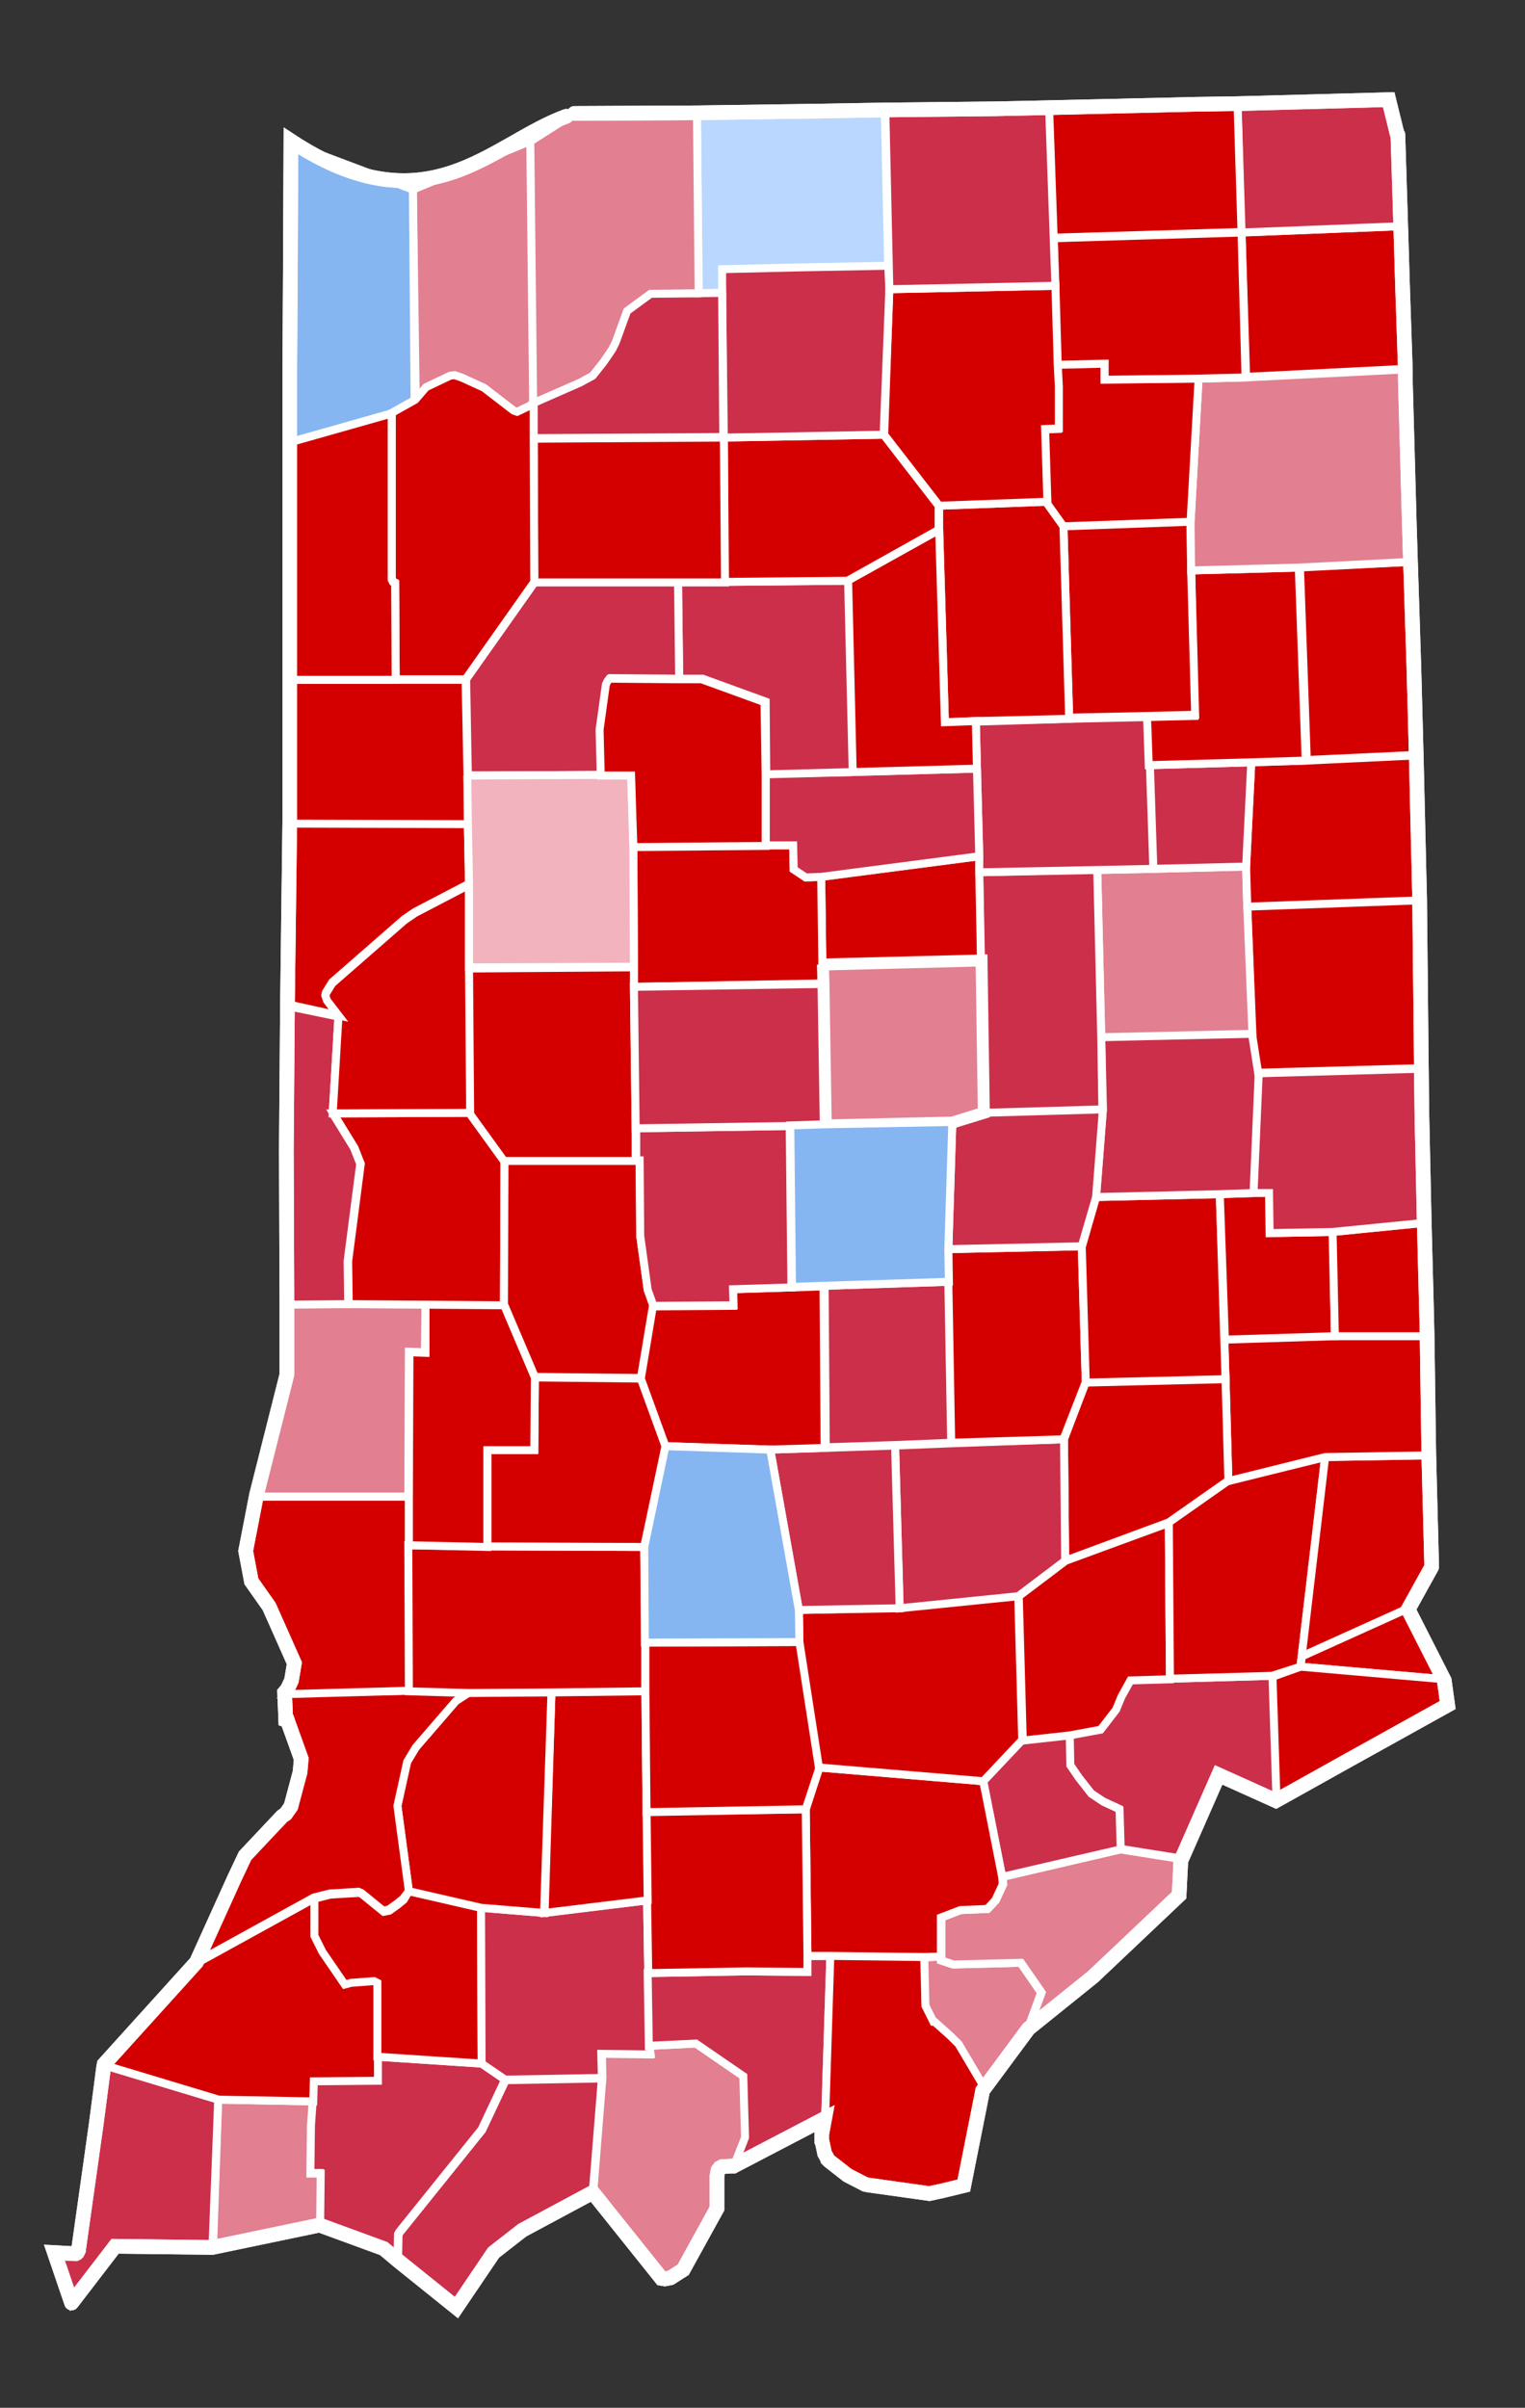 <?xml version="1.0" encoding="utf-8"?>
<!-- Generator: Adobe Illustrator 18.1.1, SVG Export Plug-In . SVG Version: 6.00 Build 0)  -->
<svg version="1.1"
	 id="svg6550" sodipodi:version="0.32" inkscape:version="0.48.1 " sodipodi:docname="Indiana_Presidential_Election_Results_by_County,_2008[1].svg" inkscape:output_extension="org.inkscape.output.svg.inkscape" xmlns:dc="http://purl.org/dc/elements/1.1/" xmlns:cc="http://creativecommons.org/ns#" xmlns:rdf="http://www.w3.org/1999/02/22-rdf-syntax-ns#" xmlns:svg="http://www.w3.org/2000/svg" xmlns:sodipodi="http://sodipodi.sourceforge.net/DTD/sodipodi-0.dtd" xmlns:inkscape="http://www.inkscape.org/namespaces/inkscape"
	 xmlns="http://www.w3.org/2000/svg" xmlns:xlink="http://www.w3.org/1999/xlink" x="0px" y="0px" width="266.3px" height="420.4px"
	 viewBox="-122 11.9 266.3 420.4" enable-background="new -122 11.9 266.3 420.4" xml:space="preserve">
<rect x="-122" y="11.9" width="266.3" height="420.4" fill="#333333" stroke="none"/>
<sodipodi:namedview  inkscape:window-maximized="1" pagecolor="#ffffff" bordercolor="#666666" borderopacity="1.0" gridtolerance="10.0" guidetolerance="10.0" objecttolerance="10.0" inkscape:zoom="1.2084092" inkscape:cx="11.506261" inkscape:cy="210.1937" showgrid="false" id="base" inkscape:pageopacity="0.0" inkscape:pageshadow="2" inkscape:current-layer="svg6550" inkscape:window-width="1366" inkscape:window-height="706" inkscape:window-x="-8" inkscape:window-y="-8">
	</sodipodi:namedview>
<defs>
	
	
		<inkscape:perspective  inkscape:persp3d-origin="133.15379 : 140.12913 : 1" sodipodi:type="inkscape:persp3d" inkscape:vp_x="0 : 210.1937 : 1" inkscape:vp_y="0 : 1000 : 0" inkscape:vp_z="266.30759 : 210.1937 : 1" id="perspective2985">
		</inkscape:perspective>
	
		<inkscape:perspective  inkscape:persp3d-origin="372.04724 : 350.78739 : 1" sodipodi:type="inkscape:persp3d" inkscape:vp_x="0 : 526.18109 : 1" inkscape:vp_y="0 : 1000 : 0" inkscape:vp_z="744.09448 : 526.18109 : 1" id="perspective2994">
		</inkscape:perspective>
</defs>
<path id="IN_Porter" fill="#e27f90" stroke="#FFFFFF" stroke-width="1.391" d="M-29.3,36.5l0.5,45.7l-0.7,0.7l-2.1,1l-0.6-0.2
	l-5.2-4l-3.7-1.7l-1.4-0.5l-0.8,0.1l-4.2,2l-1.9,2.2L-49.9,45L-29.3,36.5"/>
<path id="IN_Lake" fill="#86b6f2" stroke="#FFFFFF" stroke-width="1.391" d="M-71.4,36.9l21.5,8.1l0.3,36.8l-4.1,2.3l-18,5.1
	l0-12.7L-71.4,36.9"/>
<path id="IN_Perry" fill="#e27f90" stroke="#FFFFFF" stroke-width="1.391" d="M-8.6,369.1l8.2-0.4l8.3,5.7l0.3,10.7L6.2,390l-0.4,0
	l-1.6,0.1l-0.4,0.2l-0.3,0.4l-0.2,1l0,5.7l-5.9,10.7l-2.2,1.4l-1,0.2l-0.6-0.1l-12-15l1.6-20l-0.1-4.2l8.5,0.1L-8.6,369.1"/>
<path id="IN_Spencer" fill="#cc2f4a" stroke="#FFFFFF" stroke-width="1.391" d="M-16.9,374.8l-1.6,20l-12.3,6.6l-5,3.9l-6.5,9.6
	l-10.2-8.2l0.1-4.6l0.2-0.4l14.4-17.9l4.1-8.7L-16.9,374.8"/>
<path id="IN_Warrick" fill="#cc2f4a" stroke="#FFFFFF" stroke-width="1.391" d="M-56.1,371l18.2,1.2l4.1,2.8l-4.1,8.7l-14.4,17.9
	l-0.2,0.4l-0.1,4.6l-2.5-2.1l-11.2-4.1l0.1-9.1l-1.8,0l0.1-8.4l0.3-4.2l0.1-3.5l11.2-0.1L-56.1,371"/>
<path id="IN_Vanderburgh" fill="#e27f90" stroke="#FFFFFF" stroke-width="1.391" d="M-83.9,378.5l16.5,0.3l-0.3,4.2l-0.1,8.4l1.8,0
	l-0.1,9.1l-18.7,3.9L-83.9,378.5"/>
<path id="IN_Posey" fill="#cc2f4a" stroke="#FFFFFF" stroke-width="1.391" d="M-103.8,372.5l19.9,6l-1,25.8l-17-0.2l-7.6,9.9
	l-3-8.8l3.6,0.2l0.1,0l0.2-0.1l0.1-0.1l0.2-0.4l3.1-22l1.3-10L-103.8,372.5"/>
<path id="IN_Gibson" fill="#d40000" stroke="#FFFFFF" stroke-width="1.391" d="M-87.7,354.7l20.7-11.4l0,6.5l1.4,2.8l3.9,5.7
	l1.1-0.3l4-0.3l0.6,0.3l0,17.2l-11.2,0.1l-0.1,3.5l-16.5-0.3l-19.9-6L-87.7,354.7"/>
<path id="IN_Pike" fill="#d40000" stroke="#FFFFFF" stroke-width="1.391" d="M-50.6,342.1L-38,345l0.1,27.2l-18.2-1.2l0-12.9
	l-0.6-0.3l-4,0.3l-1.1,0.3l-3.9-5.7l-1.4-2.8l0-6.5l2.8-0.7l5-0.3l0.5,0.2l3.8,3.1l1-0.2l1.4-1l1.1-0.9L-50.6,342.1"/>
<path id="IN_DuBois" fill="#cc2f4a" stroke="#FFFFFF" stroke-width="1.391" d="M-9,343.7l0.2,12.7l0.2,12.7l0.1,1.5l-8.5-0.1
	l0.1,4.2l-16.9,0.3l-4.1-2.8L-38,345l11,0.9L-9,343.7"/>
<path id="IN_Crawford" fill="#cc2f4a" stroke="#FFFFFF" stroke-width="1.391" d="M19,353.4l4,0l-0.9,28.3L6.2,390l1.9-4.9
	l-0.3-10.7l-8.3-5.7l-8.2,0.4l-0.2-12.7l17.1-0.3l10.7,0.1L19,353.4"/>
<path id="IN_Harrison" fill="#d40000" stroke="#FFFFFF" stroke-width="1.391" d="M39.5,353.6l0.2,8.4l1.4,2.8l0.2,0l2.8,2.5
	l1.4,1.4l4.2,7.1l0,0.7l-3.3,16.6l-3.7,0.9l-2.3,0.5l-10.7-1.5l-0.5-0.1l-3.1-1.6l-3.2-2.5l-0.3-0.3l-0.1-0.3l-0.4-0.7l-0.4-1.9
	l-0.1-0.2l0-0.4l0-0.7l0-0.2l0.5-2.7l0.9-28.3L39.5,353.6"/>
<path id="IN_Floyd" fill="#e27f90" stroke="#FFFFFF" stroke-width="1.391" d="M42.3,353.5l0,0.7l2.1,0.7l11.8-0.3l3.6,5.2l-2.2,6
	l-8,10.8l0-0.7l-4.2-7.1l-1.4-1.4l-2.8-2.5l-0.2,0l-1.4-2.8l-0.2-8.4L42.3,353.5"/>
<path id="IN_Clark" fill="#e27f90" stroke="#FFFFFF" stroke-width="1.391" d="M73.6,334.8l10.7,1.7l-0.3,6l-15,14.2l-11.3,9.1
	l2.2-6l-3.6-5.2l-11.8,0.3l-2.1-0.7l0-0.7l0-6.8l3.4-1.3l4.7-0.2l1.4-1.5l1.3-2.8l-0.1-1.3L73.6,334.8"/>
<path id="IN_Ohio" fill="#d40000" stroke="#FFFFFF" stroke-width="1.391" d="M105.3,301.1l18.6-8.4l6.3,12.4l-25.1-2.2L105.3,301.1
	"/>
<path id="IN_Switzerland" fill="#d40000" stroke="#FFFFFF" stroke-width="1.391" d="M105.1,302.9l25.1,2.2l0.6,4.3l-17.1,9.5
	l-12.9,7.2l-0.7-21.4L105.1,302.9"/>
<path id="IN_Jefferson" fill="#cc2f4a" stroke="#FFFFFF" stroke-width="1.391" d="M82.3,305l17.9-0.5l0.7,21.4l-10-4.5l-6.6,15
	l-10.7-1.7l-0.2-7l-2.8-1.3l-2.1-1.4l-2.2-2.8l-1.5-2.2l-0.1-5.3l5.4-1l2.7-3.5l0.9-2.2l1.6-2.9L82.3,305"/>
<path id="IN_Scott" fill="#cc2f4a" stroke="#FFFFFF" stroke-width="1.391" d="M64.8,314.8l0.1,5.3l1.5,2.2l2.2,2.8l2.1,1.4l2.8,1.3
	l0.2,7L53,339.6l-3.3-16.7l6.8-7.2L64.8,314.8"/>
<path id="IN_Washington" fill="#d40000" stroke="#FFFFFF" stroke-width="1.391" d="M21,320.5l28.7,2.4l3.3,16.7l0.1,1.3l-1.3,2.8
	l-1.4,1.5l-4.7,0.2l-3.4,1.3l0,6.8l-2.8,0.1L23,353.4l-4,0l-0.3-25.6L21,320.5"/>
<path id="IN_Orange" fill="#d40000" stroke="#FFFFFF" stroke-width="1.391" d="M18.7,327.8l0.3,25.6l0,2.8l-10.7-0.1l-17.1,0.3
	L-9,343.7l-0.2-15.5L18.7,327.8"/>
<path id="IN_Martin" fill="#d40000" stroke="#FFFFFF" stroke-width="1.391" d="M-25.7,307.3l16.4-0.2l0.2,21.1l0.2,15.5l-18,2.2
	L-25.7,307.3"/>
<path id="IN_Daviess" fill="#d40000" stroke="#FFFFFF" stroke-width="1.391" d="M-40.1,307.4l14.4-0.1l-1.3,38.6l-11-0.9l-12.6-2.9
	l-2-14.9l1.7-7.7l1.5-2.5l7-8.1L-40.1,307.4"/>
<path id="IN_Knox" fill="#d40000" stroke="#FFFFFF" stroke-width="1.391" d="M-50.6,307.1l10.5,0.3l-2.3,1.5l-7,8.1l-1.5,2.5
	l-1.7,7.7l2,14.9l-1,1.3l-1.1,0.9l-1.4,1l-1,0.2l-3.8-3.1l-0.5-0.2l-5,0.3l-2.8,0.7l-20.7,11.4l6.7-14.8l1.8-3.8l6.5-6.9l0.6-0.4
	l0.9-1.3l1.6-6l0.2-2.3l-2.3-6.4l-0.1-0.3l-0.3-0.1l-0.2-4.8L-50.6,307.1"/>
<path id="IN_Sullivan" fill="#d40000" stroke="#FFFFFF" stroke-width="1.391" d="M-50.6,273.2l0,8.4l0.1,25.5l-21.7,0.6l0.5-0.6
	l0.7-1.5l0.5-3l-4.4-9.9l-3.1-4.4l-1-5.3l1.9-9.8L-50.6,273.2"/>
<path id="IN_Greene" fill="#d40000" stroke="#FFFFFF" stroke-width="1.391" d="M-36.9,281.9l27.4,0.1l0.2,16.7l0,8.5l-16.4,0.2
	l-14.4,0.1l-10.5-0.3l-0.1-25.5L-36.9,281.9"/>
<path id="IN_Lawrence" fill="#d40000" stroke="#FFFFFF" stroke-width="1.391" d="M-9.3,298.7l27-0.1l3.4,21.9l-2.4,7.3l-27.8,0.5
	l-0.2-21.1L-9.3,298.7"/>
<path id="IN_Jackson" fill="#d40000" stroke="#FFFFFF" stroke-width="1.391" d="M35.1,292.6l20.7-2.1l0.7,25.2l-6.8,7.2L21,320.5
	l-3.4-21.9l-0.1-5.6L35.1,292.6"/>
<path id="IN_Jennings" fill="#d40000" stroke="#FFFFFF" stroke-width="1.391" d="M82.1,277.8l0.2,27.3l-6.9,0.2l-1.6,2.9l-0.9,2.2
	l-2.7,3.5l-5.4,1l-8.2,0.9l-0.7-25.2l8.2-6.2L82.1,277.8"/>
<path id="IN_Ripley" fill="#d40000" stroke="#FFFFFF" stroke-width="1.391" d="M109.4,266.3l-4.1,34.8l-0.2,1.8l-5,1.6L82.3,305
	l-0.2-27.3l10.4-7.3L109.4,266.3"/>
<path id="IN_Dearborn" fill="#d40000" stroke="#FFFFFF" stroke-width="1.391" d="M109.4,266.3l18.1-0.3l0.5,19.3l-4.1,7.4
	l-18.6,8.4L109.4,266.3"/>
<path id="IN_Franklin" fill="#d40000" stroke="#FFFFFF" stroke-width="1.391" d="M127.2,245.1l0.3,20.9l-18.1,0.3l-16.9,4.2
	L92,252.6l-0.2-6.9l19.2-0.6L127.2,245.1"/>
<path id="IN_Decatur" fill="#d40000" stroke="#FFFFFF" stroke-width="1.391" d="M67.6,253.2l24.4-0.6l0.5,17.8l-10.4,7.3L64,284.4
	l-0.2-21.2L67.6,253.2"/>
<path id="IN_Bartholomew" fill="#cc2f4a" stroke="#FFFFFF" stroke-width="1.391" d="M63.8,263.2l0.2,21.2l-8.2,6.2l-20.7,2.1
	l-0.8-28.4l9.8-0.4L63.8,263.2"/>
<path id="IN_Brown" fill="#cc2f4a" stroke="#FFFFFF" stroke-width="1.391" d="M22.1,264.7l12.2-0.4l0.8,28.4L17.5,293l-5-28
	L22.1,264.7"/>
<path id="IN_Owen" fill="#d40000" stroke="#FFFFFF" stroke-width="1.391" d="M-28.6,252.4l18.6,0.2l4.3,11.8L-9.5,282l-27.4-0.1
	l0-16.9l8.2,0L-28.6,252.4"/>
<path id="IN_Clay" fill="#d40000" stroke="#FFFFFF" stroke-width="1.391" d="M-47.7,239.6l13.7,0.1l5.4,12.7l-0.1,12.7l-8.2,0
	l0,16.9l-13.7-0.3l0-8.4l0.1-25.3l2.8,0.1L-47.7,239.6"/>
<path id="IN_Vigo" fill="#e27f90" stroke="#FFFFFF" stroke-width="1.391" d="M-47.7,239.6l-0.1,8.4l-2.8-0.1l-0.1,25.3l-26.8,0
	l5.3-21l0-12.6l11-0.1L-47.7,239.6"/>
<path id="IN_Vermillion" fill="#cc2f4a" stroke="#FFFFFF" stroke-width="1.391" d="M-62.9,189.4l-1,16.9l2.9,4.7l0.8,1.3l1.1,2.8
	l-2.2,17l0.1,7.5l-11,0.1l-0.1-26.6l0.2-25.6L-62.9,189.4"/>
<path id="IN_Parke" fill="#d40000" stroke="#FFFFFF" stroke-width="1.391" d="M-39.9,206.2l6,8.3l-0.1,25.3l-13.7-0.1l-13.4-0.1
	l-0.1-7.5l2.2-17l-1.1-2.8l-0.8-1.3l-2.9-4.7L-39.9,206.2"/>
<path id="IN_Putnam" fill="#d40000" stroke="#FFFFFF" stroke-width="1.391" d="M-33.9,214.5l23,0l0.6,0l0.1,13.2l1.3,9.4l1,2.8
	l-2.1,12.6l-18.6-0.2l-5.4-12.7L-33.9,214.5"/>
<path id="IN_Morgan" fill="#d40000" stroke="#FFFFFF" stroke-width="1.391" d="M21.8,236.5l0.2,28.2l-9.5,0.3l-18.3-0.6l-4.3-11.8
	l2.1-12.6l14-0.1L6,237l9.5-0.3l0.7,0L21.8,236.5"/>
<path id="IN_Johnson" fill="#cc2f4a" stroke="#FFFFFF" stroke-width="1.391" d="M43.7,235.7l0.5,28.1l-9.8,0.4l-12.2,0.4l-0.2-28.2
	L43.7,235.7"/>
<path id="IN_Shelby" fill="#d40000" stroke="#FFFFFF" stroke-width="1.391" d="M43.6,230l23.3-0.5l0.7,23.7l-3.9,10l-19.6,0.6
	l-0.5-28.1L43.6,230"/>
<path id="IN_Rush" fill="#d40000" stroke="#FFFFFF" stroke-width="1.391" d="M69.4,220.9l21.6-0.5l1,32.3l-24.4,0.6l-0.7-23.7
	L69.4,220.9"/>
<path id="IN_Fayette" fill="#d40000" stroke="#FFFFFF" stroke-width="1.391" d="M91,220.4l5.9-0.2l2.8,0l0.1,7l11-0.2l0.3,18.2
	l-19.2,0.6L91,220.4"/>
<path id="IN_Union" fill="#d40000" stroke="#FFFFFF" stroke-width="1.391" d="M110.7,227l16.1-1.6l0.4,15.4l0.1,4.4l-16.2,0
	L110.7,227"/>
<path id="IN_Wayne" fill="#cc2f4a" stroke="#FFFFFF" stroke-width="1.391" d="M126.3,198.5l0.1,8.5l0.4,18.4l-16.1,1.6l-11,0.2
	l-0.1-7l-2.8,0l0.9-20.9L126.3,198.5"/>
<path id="IN_Henry" fill="#cc2f4a" stroke="#FFFFFF" stroke-width="1.391" d="M70.3,192.9l26.4-0.6l1.1,7l-0.9,20.9l-5.9,0.2
	l-21.6,0.5l1.2-15.4L70.3,192.9"/>
<path id="IN_Hancock" fill="#cc2f4a" stroke="#FFFFFF" stroke-width="1.391" d="M70.6,205.5l-1.2,15.4l-2.5,8.6L43.6,230l0.7-22.2
	l5.5-1.7L70.6,205.5"/>
<path id="IN_Hendricks" fill="#cc2f4a" stroke="#FFFFFF" stroke-width="1.391" d="M15.9,208.5l0.3,28.2l-0.7,0L6,237l0.1,2.8
	l-14,0.1l-1-2.8l-1.3-9.4l-0.1-13.2l-0.6,0l0-5.6L15.9,208.5"/>
<path id="IN_Randolph" fill="#d40000" stroke="#FFFFFF" stroke-width="1.391" d="M95.8,170.1l30.1-1.1l0.3,29.4l-28.5,0.8l-1.1-7
	L95.8,170.1"/>
<path id="IN_Delaware" fill="#e27f90" stroke="#FFFFFF" stroke-width="1.391" d="M95.6,163.2l0.2,7l0.9,22.2l-26.4,0.6l-0.7-29.2
	l9.7-0.2L95.6,163.2"/>
<path id="IN_Madison" fill="#cc2f4a" stroke="#FFFFFF" stroke-width="1.391" d="M69.6,163.7l0.7,29.2l0.2,12.7l-20.9,0.6l-0.4-26.6
	L49,164.2L69.6,163.7"/>
<path id="IN_Tipton" fill="#d40000" stroke="#FFFFFF" stroke-width="1.391" d="M49,164.2l0.3,15.4l-27.7,0.7L21.4,165l27.6-3.6
	L49,164.2"/>
<path id="IN_Clinton" fill="#d40000" stroke="#FFFFFF" stroke-width="1.391" d="M-11.4,159.7l23.1-0.2l4.8,0l0.1,4.2l2.1,1.4
	l2.7-0.1l0.2,15.2l0.1,3.4l-33,0.6l0-3.5L-11.4,159.7"/>
<path id="IN_Montgomery" fill="#d40000" stroke="#FFFFFF" stroke-width="1.391" d="M-11.3,180.8l0,3.5l0.3,24.7l0,5.6l-23,0l-6-8.3
	l-0.2-25.3L-11.3,180.8"/>
<path id="IN_Fountain" fill="#d40000" stroke="#FFFFFF" stroke-width="1.391" d="M-40.1,180.9l0.2,25.3l-24,0.1l1-16.9l-2-2.6
	l-0.3-0.9l0.1-0.5l1.1-1.8l12.6-11l1.9-1.3l9.4-4.9L-40.1,180.9"/>
<path id="IN_Jay" fill="#d40000" stroke="#FFFFFF" stroke-width="1.391" d="M125.3,143.8l0.5,21.2l0.1,4.1l-30.1,1.1l-0.2-7
	l0.9-18.2l9.6-0.3L125.3,143.8"/>
<path id="IN_Blackford" fill="#cc2f4a" stroke="#FFFFFF" stroke-width="1.391" d="M78.7,145.5l17.8-0.5l-0.9,18.2l-16.3,0.4
	L78.7,145.5"/>
<path id="IN_Grant" fill="#cc2f4a" stroke="#FFFFFF" stroke-width="1.391" d="M64.8,137.4l13.7-0.3l0.3,8.4l0.6,18.1l-9.7,0.2
	L49,164.2l0-2.7l-0.4-15.3l-0.2-8.3L64.8,137.4"/>
<path id="IN_Howard" fill="#cc2f4a" stroke="#FFFFFF" stroke-width="1.391" d="M26.8,146.7l21.8-0.6l0.4,15.3L21.4,165l-2.7,0.1
	l-2.1-1.4l-0.1-4.2l-4.8,0l0-12.5L26.8,146.7"/>
<path id="IN_Warren" fill="#d40000" stroke="#FFFFFF" stroke-width="1.391" d="M-71.6,155.6l31.3,0.1l0.2,10.5l-9.4,4.9l-1.9,1.3
	l-12.6,11l-1.1,1.8l-0.1,0.5l0.3,0.9l2,2.6l-9.1-2L-71.6,155.6"/>
<path id="IN_Benton" fill="#d40000" stroke="#FFFFFF" stroke-width="1.391" d="M-52.9,130.6l12.2,0l0.5,25.2l-31.3-0.1l0-1.4
	l0-23.7L-52.9,130.6"/>
<path id="IN_Adams" fill="#d40000" stroke="#FFFFFF" stroke-width="1.391" d="M124.4,110l0.6,18.7l0.4,15l-19.2,0.9l-1.2-33.7
	L124.4,110"/>
<path id="IN_Wells" fill="#d40000" stroke="#FFFFFF" stroke-width="1.391" d="M86,111.5l18.8-0.5l1.2,33.7l-9.6,0.3l-17.8,0.5
	l-0.3-8.4l8.3-0.2L86,111.5"/>
<path id="IN_Huntington" fill="#d40000" stroke="#FFFFFF" stroke-width="1.391" d="M63.7,103.7l22.2-0.8l0.1,8.5l0.7,25.3l-8.3,0.2
	l-13.7,0.3L63.7,103.7"/>
<path id="IN_Wabash" fill="#d40000" stroke="#FFFFFF" stroke-width="1.391" d="M60.7,99.5l3,4.2l1,33.7l-16.3,0.4L43,138l-1-33.6
	l0-4.2L60.7,99.5"/>
<path id="IN_Miami" fill="#d40000" stroke="#FFFFFF" stroke-width="1.391" d="M42,104.4l1,33.6l5.4-0.2l0.2,8.3l-21.8,0.6
	l-0.8-33.4L42,104.4"/>
<path id="IN_Cass" fill="#cc2f4a" stroke="#FFFFFF" stroke-width="1.391" d="M4.6,113.5l21.5-0.2l0.8,33.4l-15.1,0.4l-0.1-12.7
	l-11-4l-4.1,0l-0.2-16.9L4.6,113.5"/>
<path id="IN_White" fill="#cc2f4a" stroke="#FFFFFF" stroke-width="1.391" d="M-3.6,113.5l0.2,16.9l-12-0.1l-0.3,0.4l-0.3,0.6
	l-1.1,7.9l0.2,8l-23.4,0.1l-0.3-16.8l12-17L-3.6,113.5"/>
<path id="IN_Allen" fill="#e27f90" stroke="#FFFFFF" stroke-width="1.391" d="M123.4,78.2l0.7,25.4l0.2,6.4l-19.5,1L86,111.5
	l-0.1-8.5l1.4-25l8.3-0.2l27.8-1.4L123.4,78.2"/>
<path id="IN_Whitley" fill="#d40000" stroke="#FFFFFF" stroke-width="1.391" d="M62.6,75.5l8.3-0.2l0,2.8L87.3,78l-1.4,25
	l-22.2,0.8l-3-4.2l-0.4-12.7l2.4-0.1l0-7.3L62.6,75.5"/>
<path id="IN_Fulton" fill="#d40000" stroke="#FFFFFF" stroke-width="1.391" d="M4.4,88.3l27.9-0.5l9.6,12.4l0,4.2l-15.9,8.9
	l-21.5,0.2L4.4,88.3"/>
<path id="IN_Pulaski" fill="#d40000" stroke="#FFFFFF" stroke-width="1.391" d="M4.4,88.3l0.2,25.3l-8.2,0l-25.1,0l-0.1-25.1
	L4.4,88.3"/>
<path id="IN_De_Kalb" fill="#d40000" stroke="#FFFFFF" stroke-width="1.391" d="M94.8,52.5l27.8-1.1l0.3,10l0.5,14.9l-27.8,1.4
	L94.8,52.5"/>
<path id="IN_Noble" fill="#d40000" stroke="#FFFFFF" stroke-width="1.391" d="M94.8,52.5l0.7,25.3L87.3,78l-16.4,0.2l0-2.8
	l-8.3,0.2l-0.4-13.7L62,53.5L94.8,52.5"/>
<path id="IN_Kosciusko" fill="#d40000" stroke="#FFFFFF" stroke-width="1.391" d="M33.3,62.4l29-0.6l0.4,13.7l0.2,3.9l0,7.3
	l-2.4,0.1l0.4,12.7L42,100.2l-9.6-12.4L33.3,62.4"/>
<path id="IN_Marshall" fill="#cc2f4a" stroke="#FFFFFF" stroke-width="1.391" d="M33.3,62.4l-1,25.4L4.4,88.3L4.1,63l-0.1-4.2
	l12.9-0.4l16.2-0.3L33.3,62.4"/>
<path id="IN_Starke" fill="#cc2f4a" stroke="#FFFFFF" stroke-width="1.391" d="M4.1,63l0.2,25.2l-33.2,0.2l0-6.2l8.2-3.6l2.2-1.2
	l1.9-2.4l1.5-2.2l0.6-1.2l2-5.5l4.1-3L0,63.1L4.1,63"/>
<path id="IN_Jasper" fill="#d40000" stroke="#FFFFFF" stroke-width="1.391" d="M-28.8,82.2l0,6.2l0.1,25.1l-12,17l-12.2,0
	l-0.1-16.9l-0.4-0.2l-0.2-0.4l0-29l4.1-2.3l1.9-2.2l4.2-2l0.8-0.1l1.4,0.5l3.7,1.7l5.2,4l0.6,0.2l2.1-1L-28.8,82.2"/>
<path id="IN_Newton" fill="#d40000" stroke="#FFFFFF" stroke-width="1.391" d="M-71.6,89.2l18-5.1l0,29l0.2,0.4l0.4,0.2l0.1,16.9
	l-18.7,0l0-26.4L-71.6,89.2"/>
<path id="IN_Steuben" fill="#cc2f4a" stroke="#FFFFFF" stroke-width="1.391" d="M120.5,29.3l1.5,6.1l0.5,16l-27.8,1.1L94.1,30
	L120.5,29.3"/>
<path id="IN_LaGrange" fill="#d40000" stroke="#FFFFFF" stroke-width="1.391" d="M87.3,30.1l6.8-0.1l0.7,22.4l-32.9,1l-0.8-22.7
	L87.3,30.1"/>
<path id="IN_Elkhart" fill="#cc2f4a" stroke="#FFFFFF" stroke-width="1.391" d="M61.2,30.8L62,53.5l0.3,8.3l-29,0.6l-0.7-31.2
	l19.3-0.2L61.2,30.8"/>
<path id="IN_St._Joseph" fill="#b9d7ff" stroke="#FFFFFF" stroke-width="1.391" d="M32.5,31.2l0.6,27.1l-16.2,0.3L4.1,58.9L4.1,63
	L0,63.1l-0.3-31.5l21.2-0.3L32.5,31.2"/>
<path id="IN_La_Porte" fill="#e27f90" stroke="#FFFFFF" stroke-width="1.391" d="M-21.7,31.7l21.4-0.1L0,63.1l-8.4,0.1l-4.1,3
	l-2,5.5l-0.6,1.2l-1.5,2.2l-1.9,2.4l-2.2,1.2l-8.2,3.6l-0.5-45.7L-21.7,31.7"/>
<path id="State_Lines" fill="none" stroke="#FFFFFF" stroke-width="2.559" stroke-linecap="round" d="M-109.5,414l7.6-9.9l17,0.2
	l18.7-3.9l11.2,4.1l2.5,2.1l10.2,8.2l6.5-9.6l5-3.9l12.3-6.6l12,15l0.6,0.1l1-0.2l2.2-1.4l5.9-10.7l0-5.7l0.2-1l0.3-0.4l0.4-0.2
	l1.6-0.1l0.4,0l15.9-8.3l-0.5,2.7l0,0.2l0,0.7l0,0.4l0.1,0.2l0.4,1.9l0.4,0.7l0.1,0.3l0.3,0.3l3.2,2.5l3.1,1.6l0.5,0.1l10.7,1.5
	l2.3-0.5l3.7-0.9l3.3-16.6l8-10.8l11.3-9.1l15-14.2l0.3-6l6.6-15l10,4.5l12.9-7.2l17.1-9.5l-0.6-4.3l-6.3-12.4l4.1-7.4 M122.1,35.4
	l0.5,16l0.3,10l0.5,14.9l0,1.8l0.7,25.4l0.2,6.4l0.6,18.7l0.4,15l0.5,21.2l0.1,4.1l0.3,29.4l0.1,8.5l0.4,18.4l0.4,15.4l0.1,4.4
	l0.3,20.9l0.5,19.3 M-21.7,31.7l21.4-0.1l21.2-0.3l11.6-0.2l19.3-0.2l9.4-0.2l26.1-0.6l6.8-0.1l26.4-0.7l1.5,6.1 M-109.5,414l-3-8.8
	l3.6,0.2l0.1,0l0.2-0.1l0.1-0.1l0.2-0.4l3.1-22l1.3-10l0.1-0.5l16.1-17.8l6.7-14.8l1.8-3.8l6.5-6.9l0.6-0.4l0.9-1.3l1.6-6l0.2-2.3
	l-2.3-6.4l-0.1-0.3l-0.3-0.1l-0.2-4.8l0.5-0.6l0.7-1.5l0.5-3l-4.4-9.9l-3.1-4.4l-1-5.3l1.9-9.8l5.3-21l0-12.6l-0.1-26.6l0.2-25.6
	l0.4-31.8l0-1.4l0-23.7l0-26.4l0-15l0-12.7l0.1-16.6l0.1-23c23.9,15.7,34.9,0.5,48.1-4.3"/>
<path id="IN_Tippecanoe" fill="#f2b3be" stroke="#FFFFFF" stroke-width="1.391" d="M-40.4,147.3l23.4-0.1l5.3,0l0.3,12.5l0.1,21
	l-28.8,0.1l0-14.6l-0.2-10.5L-40.4,147.3"/>
<path id="IN_Carroll" fill="#d40000" stroke="#FFFFFF" stroke-width="1.391" d="M11.7,147.1l0,12.5l-23.1,0.2l-0.4-12.5l-5.3,0
	l-0.2-8l1.1-7.9l0.3-0.6l0.3-0.4l12,0.1l4.1,0l11,4L11.7,147.1"/>
<path id="IN_Boone" fill="#cc2f4a" stroke="#FFFFFF" stroke-width="1.391" d="M21.7,183.7l0.4,24.6l-6.2,0.2l-26.9,0.4l-0.3-24.7
	L21.7,183.7"/>
<path id="IN_Hamilton" fill="#e27f90" stroke="#FFFFFF" stroke-width="2.086" d="M21.7,180.3l27.7-0.7l0.4,26.6l-5.5,1.7l-22.1,0.5
	l-0.4-24.6L21.7,180.3"/>
<path id="IN_Marion" fill="#86b6f2" stroke="#FFFFFF" stroke-width="1.391" d="M44.3,207.8L43.6,230l0.1,5.7l-21.8,0.7l-5.6,0.2
	l-0.3-28.2l6.2-0.2L44.3,207.8"/>
<path id="IN_Monroe" fill="#86b6f2" stroke="#FFFFFF" stroke-width="1.391" d="M-5.8,264.4l18.3,0.6l5,28l0.1,5.6l-27,0.1L-9.5,282
	L-5.8,264.4"/>
<path id="path3093" fill="none" stroke="#FFFFFF" stroke-width="2.559" stroke-linecap="round" d="M-109.5,414l7.6-9.9l17,0.2
	l18.7-3.9l11.2,4.1l2.5,2.1l10.2,8.2l6.5-9.6l5-3.9l12.3-6.6l12,15l0.6,0.1l1-0.2l2.2-1.4l5.9-10.7l0-5.7l0.2-1l0.3-0.4l0.4-0.2
	l1.6-0.1l0.4,0l15.9-8.3l-0.5,2.7l0,0.2l0,0.7l0,0.4l0.1,0.2l0.4,1.9l0.4,0.7l0.1,0.3l0.3,0.3l3.2,2.5l3.1,1.6l0.5,0.1l10.7,1.5
	l2.3-0.5l3.7-0.9l3.3-16.6l8-10.8l11.3-9.1l15-14.2l0.3-6l6.6-15l10,4.5l12.9-7.2l17.1-9.5l-0.6-4.3l-6.3-12.4l4.1-7.4 M122.1,35.4
	l0.5,16l0.3,10l0.5,14.9l0,1.8l0.7,25.4l0.2,6.4l0.6,18.7l0.4,15l0.5,21.2l0.1,4.1l0.3,29.4l0.1,8.5l0.4,18.4l0.4,15.4l0.1,4.4
	l0.3,20.9l0.5,19.3 M-21.7,31.7l21.4-0.1l21.2-0.3l11.6-0.2l19.3-0.2l9.4-0.2l26.1-0.6l6.8-0.1l26.4-0.7l1.5,6.1 M-109.5,414l-3-8.8
	l3.6,0.2l0.1,0l0.2-0.1l0.1-0.1l0.2-0.4l3.1-22l1.3-10l0.1-0.5l16.1-17.8l6.7-14.8l1.8-3.8l6.5-6.9l0.6-0.4l0.9-1.3l1.6-6l0.2-2.3
	l-2.3-6.4l-0.1-0.3l-0.3-0.1l-0.2-4.8l0.5-0.6l0.7-1.5l0.5-3l-4.4-9.9l-3.1-4.4l-1-5.3l1.9-9.8l5.3-21l0-12.6l-0.1-26.6l0.2-25.6
	l0.4-31.8l0-1.4l0-23.7l0-26.4l0-15l0-12.7l0.1-16.6l0.1-23c23.9,15.7,34.9,0.5,48.1-4.3"/>
</svg>